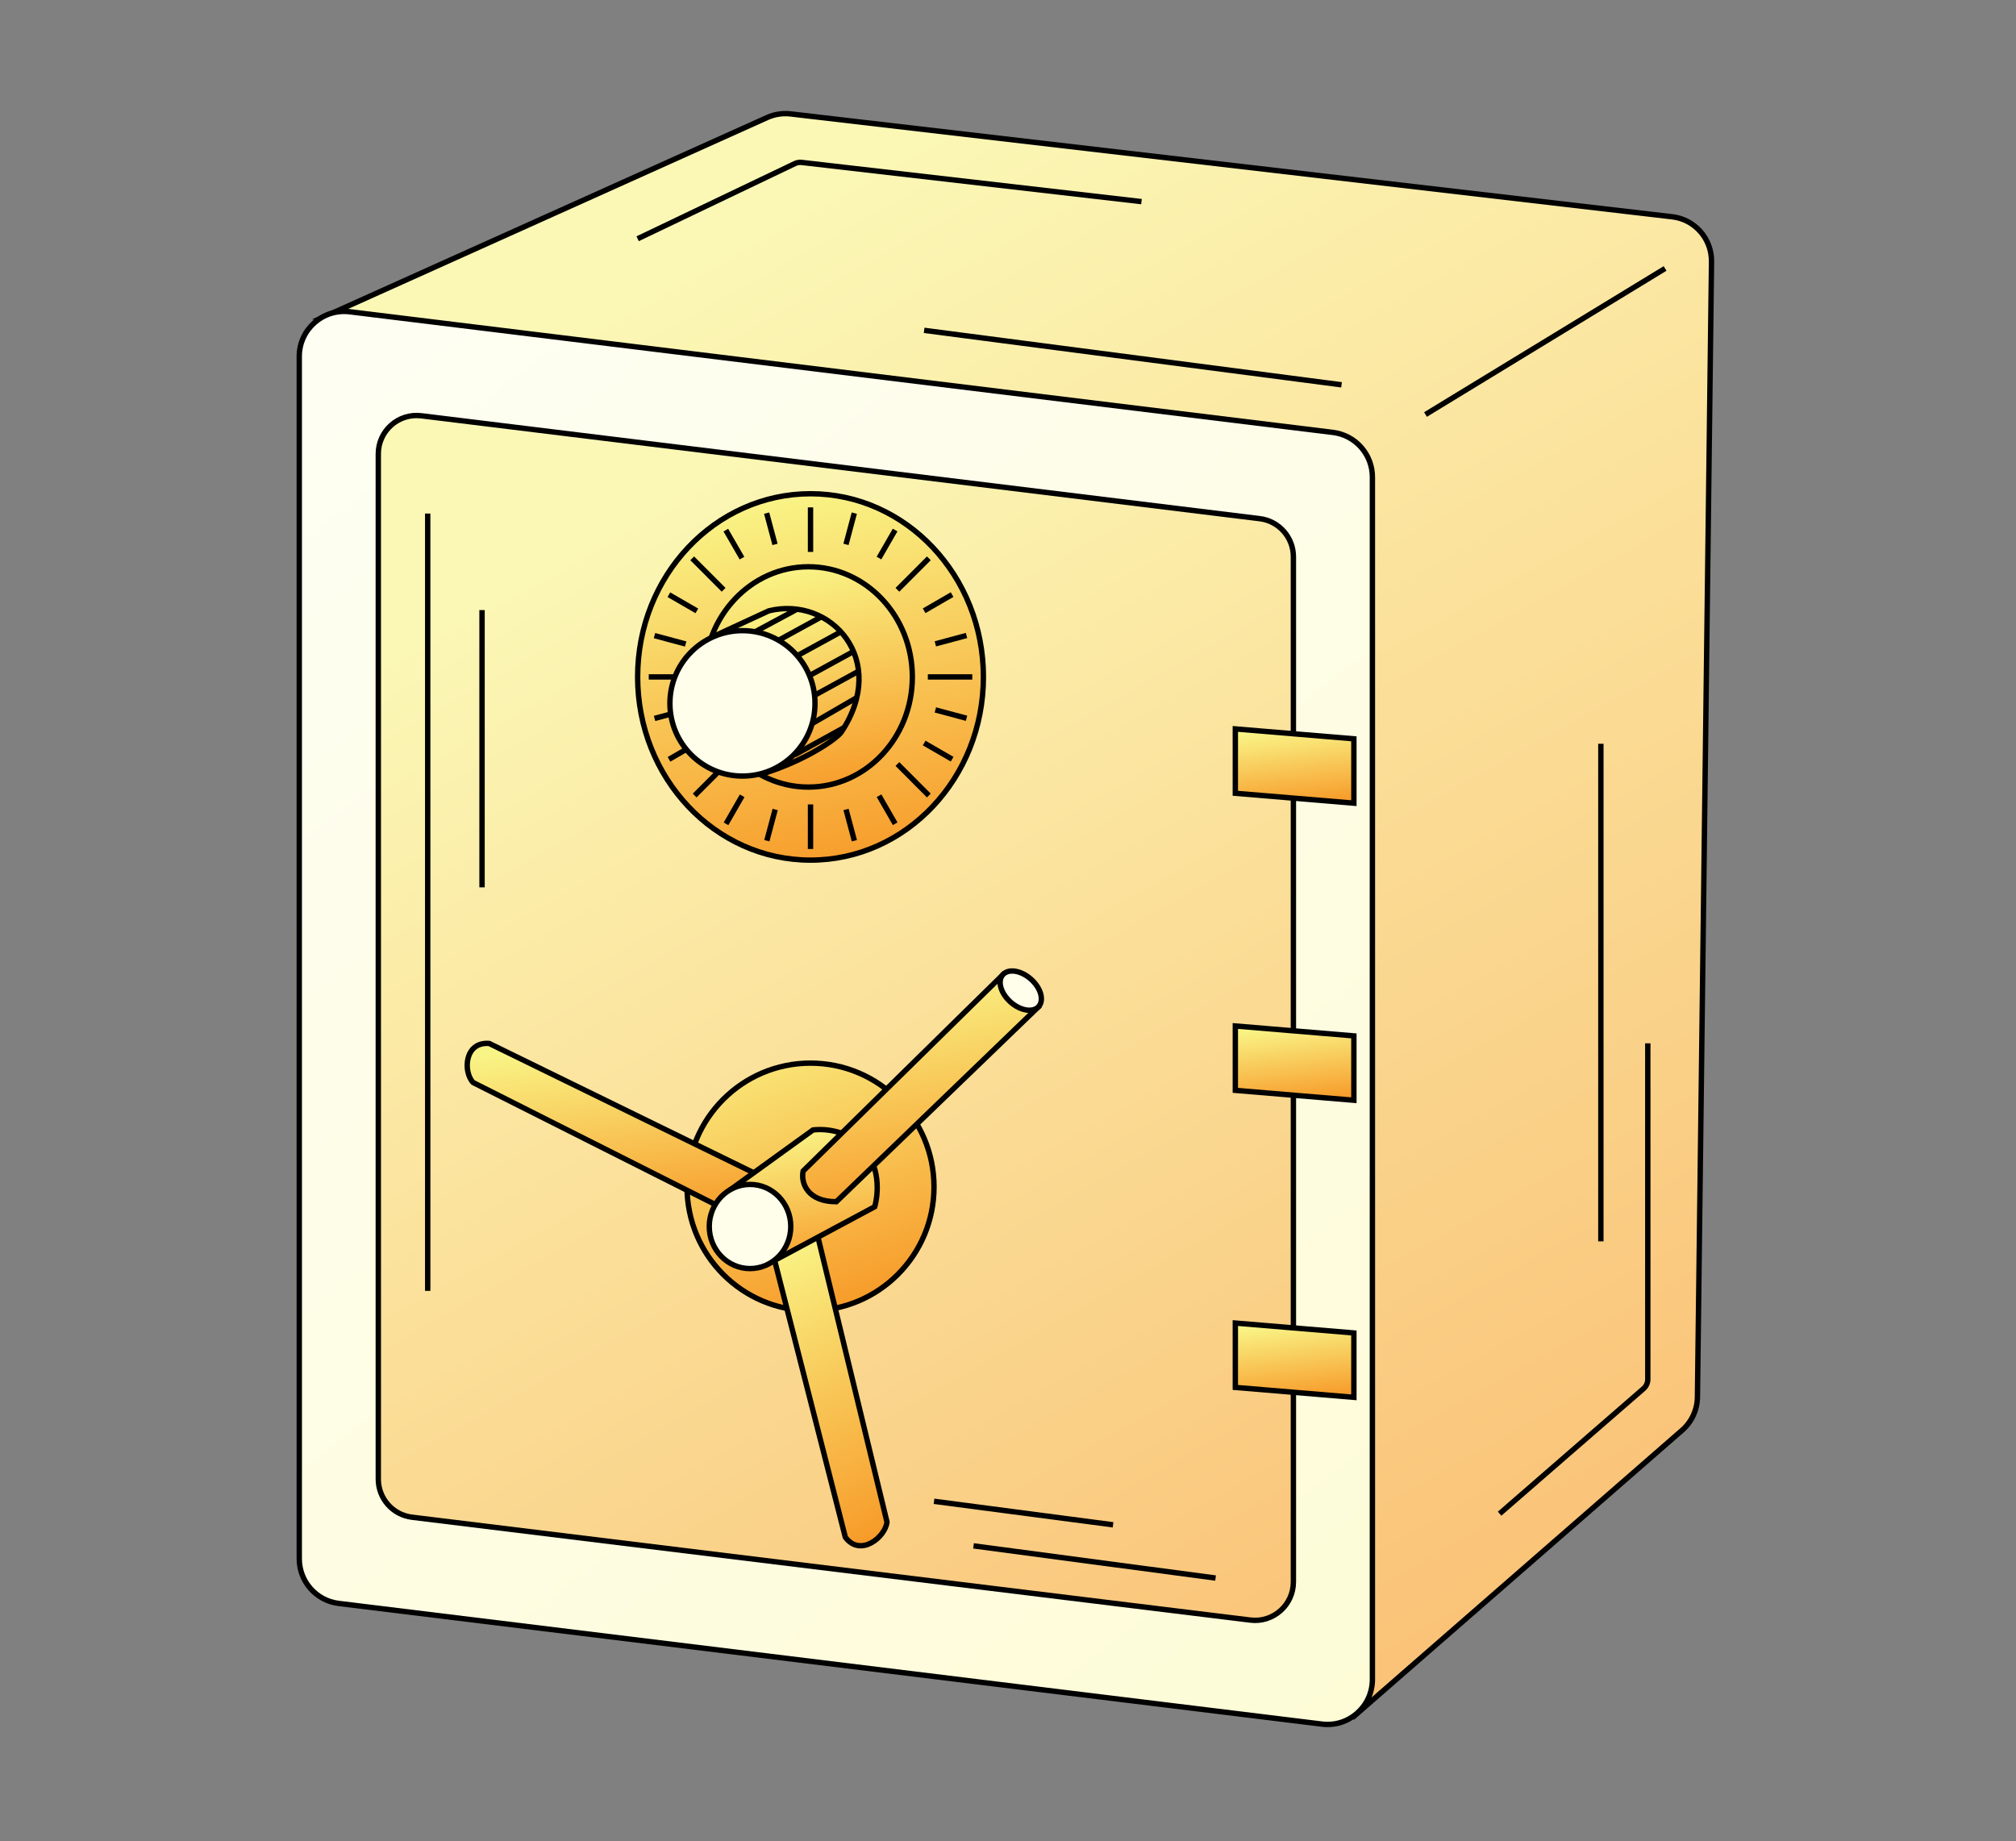 <svg width="300" height="274" viewBox="0 0 300 274" fill="none" xmlns="http://www.w3.org/2000/svg">
<rect x="0" y="0" width="300" height="274" fill="#808080" stroke="none"/>
<path d="M201.838 255.092L250.319 212.833C251.741 211.592 252.568 209.801 252.594 207.911L254.689 38.926C254.729 35.529 252.204 32.648 248.838 32.258L117.644 16.951C116.46 16.815 115.262 16.999 114.174 17.485L47.842 47.318L200 68.684L201.838 255.092Z" fill="url(#paint0_linear)" stroke="black" stroke-width="0.799" stroke-miterlimit="10"/>
<path d="M196.729 256.564L50.407 238.608C47.056 238.2 44.534 235.345 44.534 231.959V53.045C44.534 49.022 48.048 45.906 52.032 46.392L198.354 64.347C201.706 64.76 204.227 67.611 204.227 71.001V249.914C204.227 253.937 200.713 257.054 196.729 256.564Z" fill="url(#paint1_linear)" stroke="black" stroke-width="0.799" stroke-miterlimit="10"/>
<path d="M186.071 241.084L61.305 225.777C58.446 225.427 56.295 222.992 56.295 220.104V67.545C56.295 64.115 59.291 61.456 62.691 61.872L187.46 77.182C190.32 77.532 192.47 79.967 192.47 82.856V235.415C192.466 238.844 189.471 241.504 186.071 241.084Z" fill="url(#paint2_linear)" stroke="black" stroke-width="0.799" stroke-miterlimit="10"/>
<path d="M120.613 127.995C134.822 127.995 146.341 115.79 146.341 100.734C146.341 85.678 134.822 73.473 120.613 73.473C106.405 73.473 94.886 85.678 94.886 100.734C94.886 115.79 106.405 127.995 120.613 127.995Z" fill="url(#paint3_linear)" stroke="black" stroke-width="0.799" stroke-miterlimit="10"/>
<path d="M120.298 117.128C128.841 117.128 135.767 109.788 135.767 100.735C135.767 91.681 128.841 84.341 120.298 84.341C111.754 84.341 104.828 91.681 104.828 100.735C104.828 109.788 111.754 117.128 120.298 117.128Z" fill="url(#paint4_linear)" stroke="black" stroke-width="0.799" stroke-miterlimit="10"/>
<path d="M120.614 75.501V82.132" stroke="black" stroke-width="0.799" stroke-miterlimit="10"/>
<path d="M127.13 76.358L125.888 81.01" stroke="black" stroke-width="0.799" stroke-miterlimit="10"/>
<path d="M133.201 78.877L130.798 83.047" stroke="black" stroke-width="0.799" stroke-miterlimit="10"/>
<path d="M141.68 88.48L137.52 90.889" stroke="black" stroke-width="0.799" stroke-miterlimit="10"/>
<path d="M143.827 94.567L139.189 95.812" stroke="black" stroke-width="0.799" stroke-miterlimit="10"/>
<path d="M143.83 106.888L139.192 105.643" stroke="black" stroke-width="0.799" stroke-miterlimit="10"/>
<path d="M141.684 112.976L137.524 110.57" stroke="black" stroke-width="0.799" stroke-miterlimit="10"/>
<path d="M133.212 122.583L130.809 118.413" stroke="black" stroke-width="0.799" stroke-miterlimit="10"/>
<path d="M127.141 125.106L125.895 120.454" stroke="black" stroke-width="0.799" stroke-miterlimit="10"/>
<path d="M114.112 125.109L115.354 120.46" stroke="black" stroke-width="0.799" stroke-miterlimit="10"/>
<path d="M108.04 122.594L110.44 118.424" stroke="black" stroke-width="0.799" stroke-miterlimit="10"/>
<path d="M99.554 112.997L103.714 110.588" stroke="black" stroke-width="0.799" stroke-miterlimit="10"/>
<path d="M97.404 106.911L102.042 105.663" stroke="black" stroke-width="0.799" stroke-miterlimit="10"/>
<path d="M97.393 94.587L102.035 95.832" stroke="black" stroke-width="0.799" stroke-miterlimit="10"/>
<path d="M99.536 88.5L103.7 90.906" stroke="black" stroke-width="0.799" stroke-miterlimit="10"/>
<path d="M108.011 78.888L110.415 83.055" stroke="black" stroke-width="0.799" stroke-miterlimit="10"/>
<path d="M114.083 76.361L115.328 81.013" stroke="black" stroke-width="0.799" stroke-miterlimit="10"/>
<path d="M138.222 83.085L133.543 87.77" stroke="black" stroke-width="0.799" stroke-miterlimit="10"/>
<path d="M144.686 100.734H138.071" stroke="black" stroke-width="0.799" stroke-miterlimit="10"/>
<path d="M138.222 118.383L133.543 113.694" stroke="black" stroke-width="0.799" stroke-miterlimit="10"/>
<path d="M120.614 126.336V119.705" stroke="black" stroke-width="0.799" stroke-miterlimit="10"/>
<path d="M103.373 118.383L108.051 113.694" stroke="black" stroke-width="0.799" stroke-miterlimit="10"/>
<path d="M96.54 100.734H103.156" stroke="black" stroke-width="0.799" stroke-miterlimit="10"/>
<path d="M103.005 83.085L107.684 87.77" stroke="black" stroke-width="0.799" stroke-miterlimit="10"/>
<path d="M105.905 94.832L114.409 90.897C123.712 88.628 132.316 98.236 125.204 108.93C124.55 109.914 119.867 113.193 113.428 115.16C107.004 106.307 105.905 94.832 105.905 94.832Z" fill="url(#paint5_linear)" stroke="black" stroke-width="0.799" stroke-miterlimit="10"/>
<path d="M112.37 94.013L118.61 90.654" stroke="black" stroke-width="0.799" stroke-miterlimit="10"/>
<path d="M115.652 95.392L122.285 91.76" stroke="black" stroke-width="0.799" stroke-miterlimit="10"/>
<path d="M118.592 97.601L125.225 93.969" stroke="black" stroke-width="0.799" stroke-miterlimit="10"/>
<path d="M120.43 100.55L127.063 96.918" stroke="black" stroke-width="0.799" stroke-miterlimit="10"/>
<path d="M121.165 103.496L127.799 99.864" stroke="black" stroke-width="0.799" stroke-miterlimit="10"/>
<path d="M120.43 107.918L127.412 103.866" stroke="black" stroke-width="0.799" stroke-miterlimit="10"/>
<path d="M118.225 112.339L125.575 108.287" stroke="black" stroke-width="0.799" stroke-miterlimit="10"/>
<path d="M110.484 115.487C116.446 115.487 121.279 110.643 121.279 104.668C121.279 98.692 116.446 93.848 110.484 93.848C104.523 93.848 99.69 98.692 99.69 104.668C99.69 110.643 104.523 115.487 110.484 115.487Z" fill="#FEFEEB" stroke="black" stroke-width="0.799" stroke-miterlimit="10"/>
<path d="M120.613 195.043C130.763 195.043 138.99 186.797 138.99 176.624C138.99 166.451 130.763 158.204 120.613 158.204C110.464 158.204 102.237 166.451 102.237 176.624C102.237 186.797 110.464 195.043 120.613 195.043Z" fill="url(#paint6_linear)" stroke="black" stroke-width="0.799" stroke-miterlimit="10"/>
<path d="M113.105 174.983L72.805 155.278C69.119 154.98 68.887 159.496 70.405 161.091L110.348 181.213L113.105 174.983Z" fill="url(#paint7_linear)" stroke="black" stroke-width="0.799" stroke-miterlimit="10"/>
<path d="M114.439 184.3L125.792 228.754C128.019 231.764 131.746 228.762 131.992 226.489L121.213 182.009L114.439 184.3Z" fill="url(#paint8_linear)" stroke="black" stroke-width="0.799" stroke-miterlimit="10"/>
<path d="M108.812 176.945L120.981 168.151C120.981 168.151 125.759 167.414 128.7 171.098C131.64 174.782 130.17 179.571 130.17 179.571L114.366 188.044L108.812 176.945Z" fill="url(#paint9_linear)" stroke="black" stroke-width="0.799" stroke-miterlimit="10"/>
<path d="M111.609 188.779C114.958 188.779 117.673 185.975 117.673 182.517C117.673 179.058 114.958 176.254 111.609 176.254C108.26 176.254 105.545 179.058 105.545 182.517C105.545 185.975 108.26 188.779 111.609 188.779Z" fill="#FEFEEB" stroke="black" stroke-width="0.799" stroke-miterlimit="10"/>
<path d="M119.515 174.265L149.211 145.077L154.438 149.914L124.451 178.83C120.272 178.833 119.132 176.17 119.515 174.265Z" fill="url(#paint10_linear)" stroke="black" stroke-width="0.799" stroke-miterlimit="10"/>
<path d="M154.572 149.778C155.404 148.832 154.883 147.007 153.407 145.701C151.931 144.395 150.059 144.103 149.226 145.049C148.394 145.995 148.915 147.82 150.391 149.125C151.867 150.431 153.739 150.723 154.572 149.778Z" fill="#FEFEEB" stroke="black" stroke-width="0.799" stroke-miterlimit="10"/>
<path d="M201.471 119.522L183.829 118.048V108.47L201.471 109.944V119.522Z" fill="url(#paint11_linear)" stroke="black" stroke-width="0.799" stroke-miterlimit="10"/>
<path d="M201.471 163.729L183.829 162.256V152.677L201.471 154.151V163.729Z" fill="url(#paint12_linear)" stroke="black" stroke-width="0.799" stroke-miterlimit="10"/>
<path d="M201.471 207.937L183.829 206.463V196.885L201.471 198.358V207.937Z" fill="url(#paint13_linear)" stroke="black" stroke-width="0.799" stroke-miterlimit="10"/>
<path d="M63.646 76.42V192.095" stroke="black" stroke-width="0.799" stroke-miterlimit="10"/>
<path d="M71.732 90.787V132.047" stroke="black" stroke-width="0.799" stroke-miterlimit="10"/>
<path d="M144.871 230.041L180.889 234.83" stroke="black" stroke-width="0.799" stroke-miterlimit="10"/>
<path d="M138.99 223.409L165.636 226.908" stroke="black" stroke-width="0.799" stroke-miterlimit="10"/>
<path d="M212.129 61.684L247.78 39.949" stroke="black" stroke-width="0.799" stroke-miterlimit="10"/>
<path d="M245.207 155.255V205.254C245.207 205.788 244.976 206.296 244.571 206.646L223.155 225.25" stroke="black" stroke-width="0.799" stroke-miterlimit="10" stroke-linejoin="round"/>
<path d="M238.224 110.681V184.728" stroke="black" stroke-width="0.799" stroke-miterlimit="10"/>
<path d="M94.886 35.529L118.298 24.337C118.61 24.19 118.956 24.131 119.298 24.171L169.863 30.003" stroke="black" stroke-width="0.799" stroke-miterlimit="10" stroke-linejoin="round"/>
<path d="M137.52 49.159L199.633 57.264" stroke="black" stroke-width="0.799" stroke-miterlimit="10"/>
<defs>
<linearGradient id="paint0_linear" x1="133.758" y1="16.907" x2="273.33" y2="266.969" gradientUnits="userSpaceOnUse">
<stop stop-color="#FBF8B6"/>
<stop offset="1" stop-color="#FAB86B"/>
</linearGradient>
<linearGradient id="paint1_linear" x1="256.077" y1="316.082" x2="-16.677" y2="-39.553" gradientUnits="userSpaceOnUse">
<stop stop-color="#FDFBCE"/>
<stop offset="1" stop-color="white"/>
</linearGradient>
<linearGradient id="paint2_linear" x1="112.857" y1="61.829" x2="233.171" y2="274.287" gradientUnits="userSpaceOnUse">
<stop stop-color="#FBF8B6"/>
<stop offset="1" stop-color="#FAB86B"/>
</linearGradient>
<linearGradient id="paint3_linear" x1="116.258" y1="73.473" x2="128.021" y2="133.699" gradientUnits="userSpaceOnUse">
<stop stop-color="#F9F486"/>
<stop offset="1" stop-color="#F79422"/>
</linearGradient>
<linearGradient id="paint4_linear" x1="117.679" y1="84.341" x2="124.753" y2="120.558" gradientUnits="userSpaceOnUse">
<stop stop-color="#F9F486"/>
<stop offset="1" stop-color="#F79422"/>
</linearGradient>
<linearGradient id="paint5_linear" x1="115.011" y1="90.562" x2="120.605" y2="117.613" gradientUnits="userSpaceOnUse">
<stop stop-color="#F9F486"/>
<stop offset="1" stop-color="#F79422"/>
</linearGradient>
<linearGradient id="paint6_linear" x1="109.603" y1="150.888" x2="125.481" y2="198.553" gradientUnits="userSpaceOnUse">
<stop stop-color="#F9F486"/>
<stop offset="1" stop-color="#F79422"/>
</linearGradient>
<linearGradient id="paint7_linear" x1="87.626" y1="155.264" x2="90.853" y2="184.667" gradientUnits="userSpaceOnUse">
<stop stop-color="#F9F486"/>
<stop offset="1" stop-color="#F79422"/>
</linearGradient>
<linearGradient id="paint8_linear" x1="121.73" y1="182.009" x2="143.863" y2="225.909" gradientUnits="userSpaceOnUse">
<stop stop-color="#F9F486"/>
<stop offset="1" stop-color="#F79422"/>
</linearGradient>
<linearGradient id="paint9_linear" x1="117.836" y1="168.091" x2="121.602" y2="190.335" gradientUnits="userSpaceOnUse">
<stop stop-color="#F9F486"/>
<stop offset="1" stop-color="#F79422"/>
</linearGradient>
<linearGradient id="paint10_linear" x1="133.98" y1="145.077" x2="140.65" y2="182.597" gradientUnits="userSpaceOnUse">
<stop stop-color="#F9F486"/>
<stop offset="1" stop-color="#F79422"/>
</linearGradient>
<linearGradient id="paint11_linear" x1="191.157" y1="108.47" x2="192.601" y2="120.977" gradientUnits="userSpaceOnUse">
<stop stop-color="#F9F486"/>
<stop offset="1" stop-color="#F79422"/>
</linearGradient>
<linearGradient id="paint12_linear" x1="191.157" y1="152.677" x2="192.601" y2="165.184" gradientUnits="userSpaceOnUse">
<stop stop-color="#F9F486"/>
<stop offset="1" stop-color="#F79422"/>
</linearGradient>
<linearGradient id="paint13_linear" x1="191.157" y1="196.885" x2="192.601" y2="209.392" gradientUnits="userSpaceOnUse">
<stop stop-color="#F9F486"/>
<stop offset="1" stop-color="#F79422"/>
</linearGradient>
</defs>
</svg>
